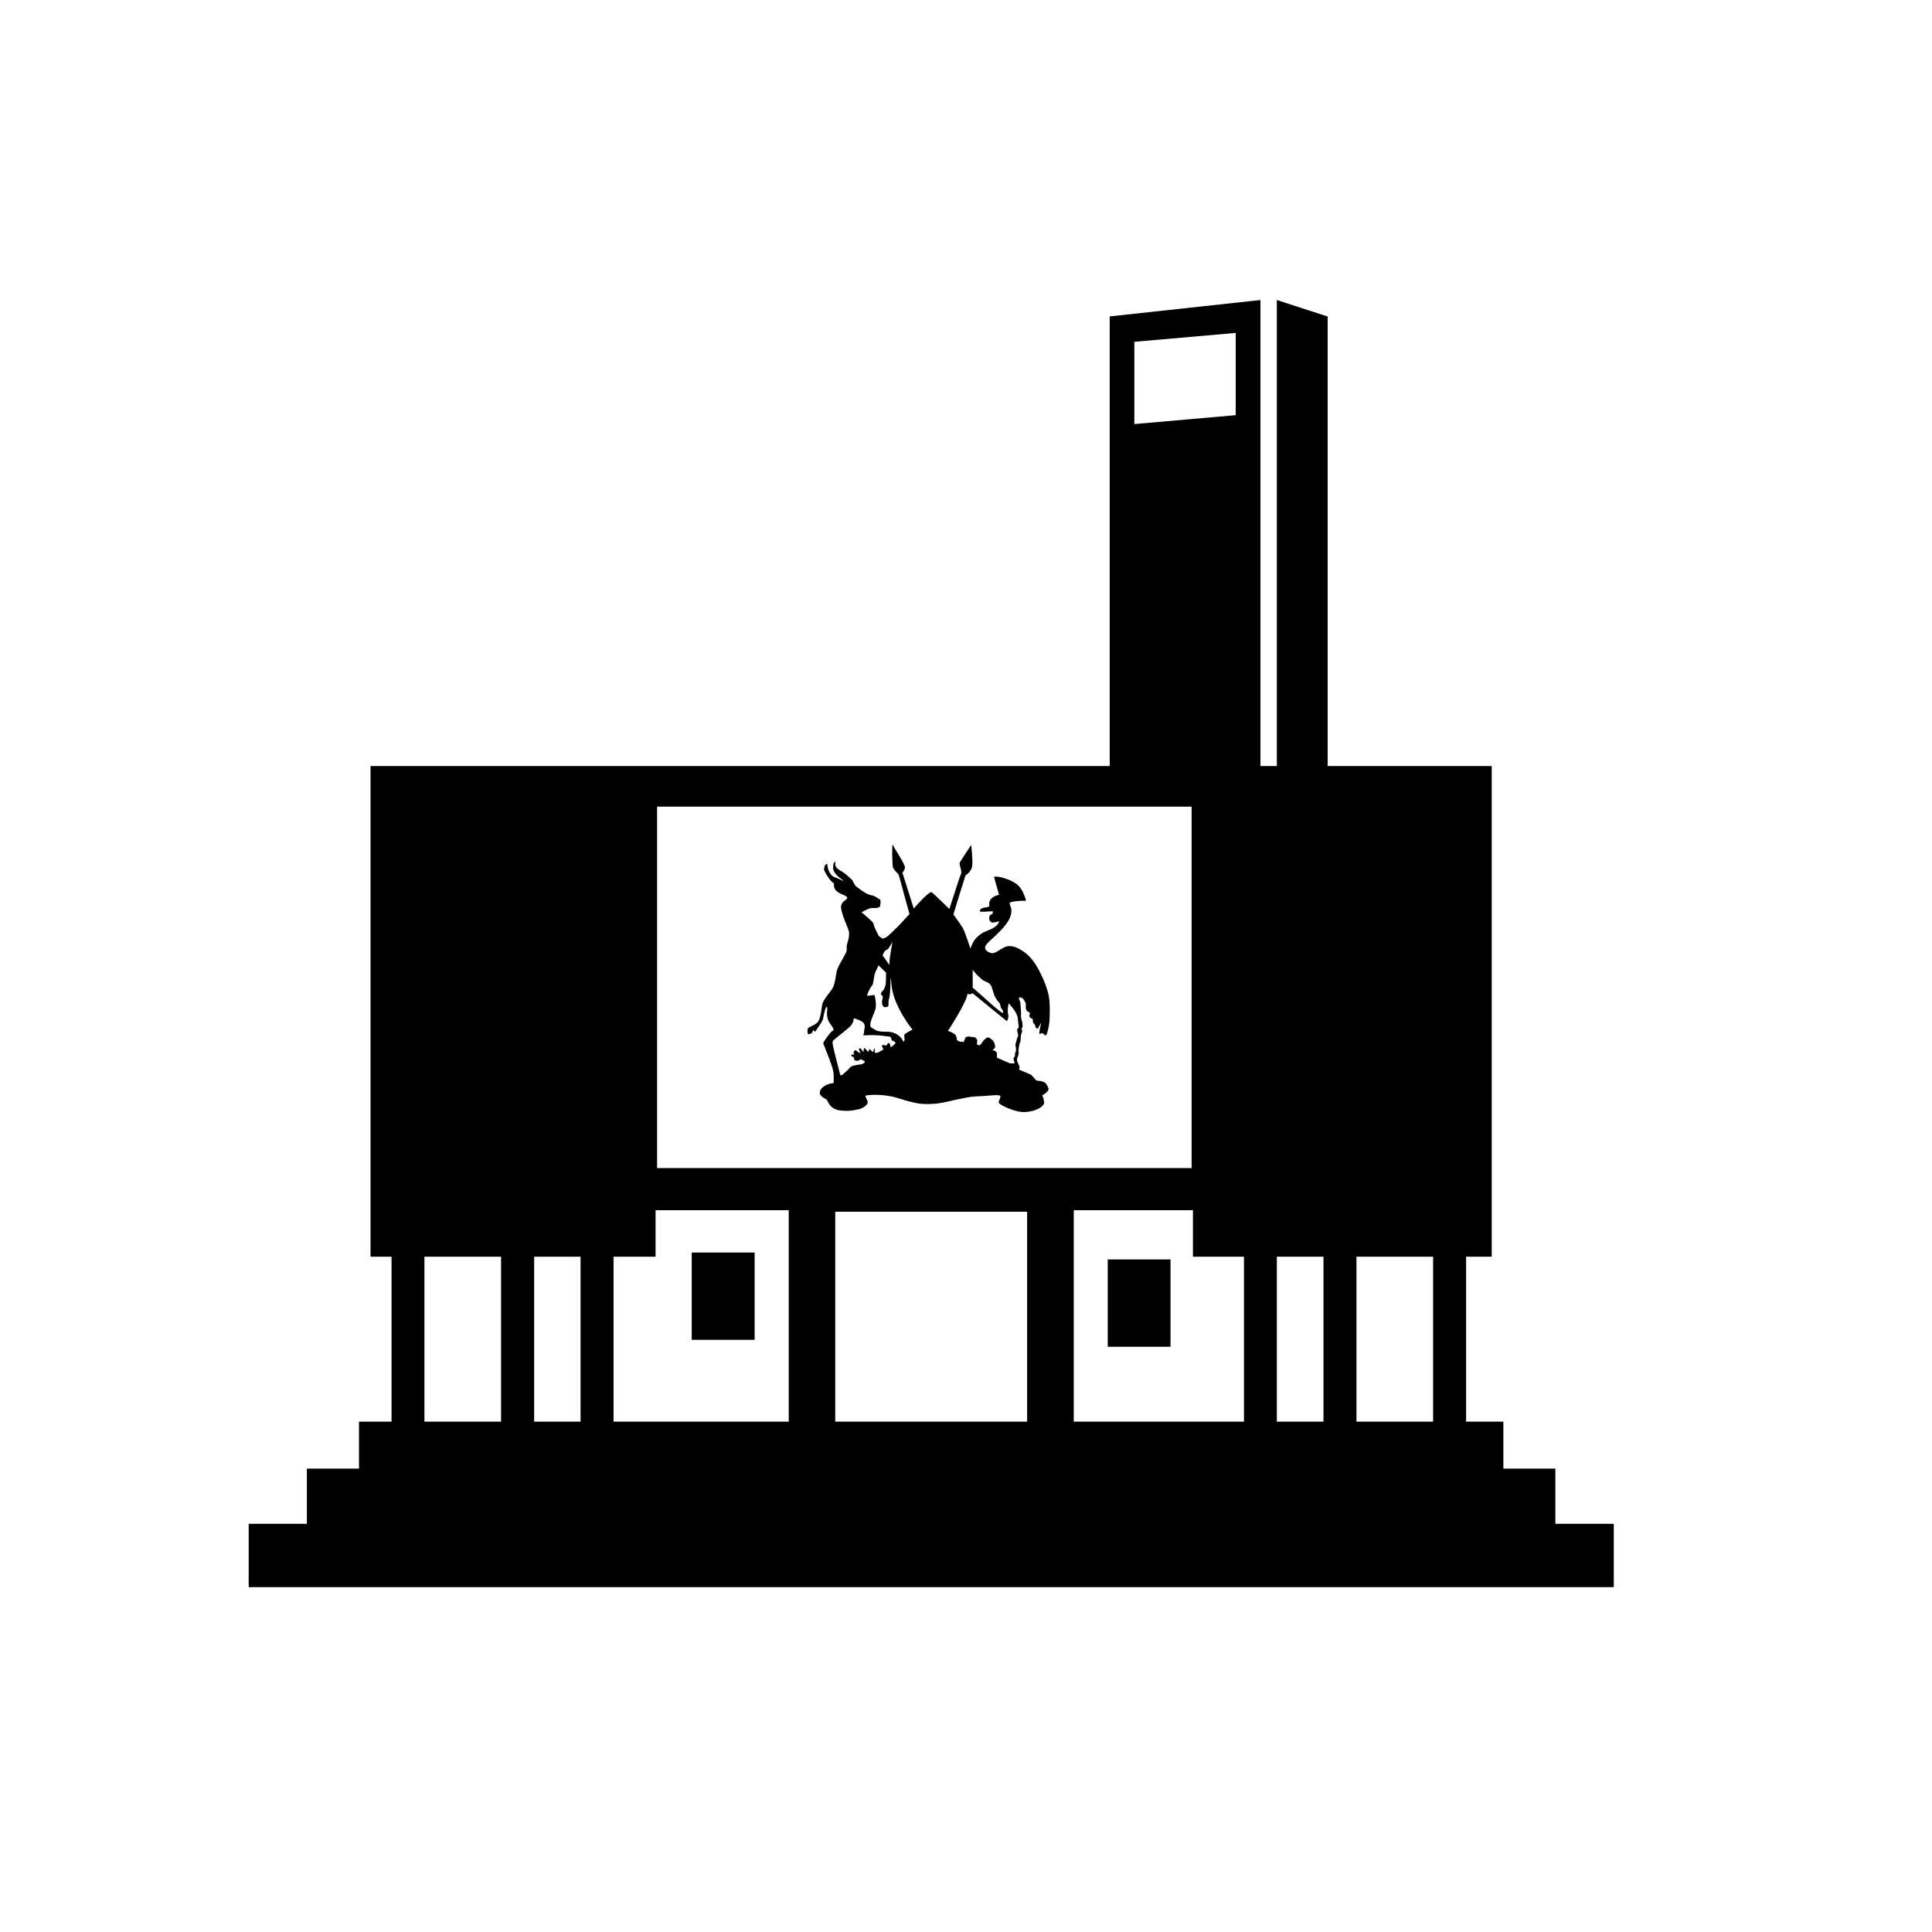 <?xml version="1.0" encoding="UTF-8" standalone="no"?>
<!-- Created with Inkscape (http://www.inkscape.org/) -->

<svg
   xmlns:dc="http://purl.org/dc/elements/1.1/"
   xmlns:cc="http://creativecommons.org/ns#"
   xmlns:rdf="http://www.w3.org/1999/02/22-rdf-syntax-ns#"
   xmlns:svg="http://www.w3.org/2000/svg"
   xmlns="http://www.w3.org/2000/svg"
   xmlns:sodipodi="http://sodipodi.sourceforge.net/DTD/sodipodi-0.dtd"
   xmlns:inkscape="http://www.inkscape.org/namespaces/inkscape"
   width="12"
   height="12"
   id="svg3173"
   version="1.1"
   inkscape:version="0.48.3.1 r9886"
   sodipodi:docname="govt-and-civil-society-18.svg">
  <defs
     id="defs3175" />
  <sodipodi:namedview
     id="base"
     pagecolor="#ffffff"
     bordercolor="#666666"
     borderopacity="1.0"
     inkscape:pageopacity="0.0"
     inkscape:pageshadow="2"
     inkscape:zoom="11.197802"
     inkscape:cx="-15.881257"
     inkscape:cy="16"
     inkscape:current-layer="layer1"
     showgrid="true"
     inkscape:grid-bbox="true"
     inkscape:document-units="px"
     inkscape:window-width="1366"
     inkscape:window-height="721"
     inkscape:window-x="-3"
     inkscape:window-y="-3"
     inkscape:window-maximized="1">
    <inkscape:grid
       type="xygrid"
       id="grid3000"
       empspacing="5"
       visible="true"
       enabled="true"
       snapvisiblegridlinesonly="true" />
  </sodipodi:namedview>
  <g
     id="layer1"
     inkscape:label="Layer 1"
     inkscape:groupmode="layer"
     transform="translate(0,-20)">
    <g
       transform="matrix(0.683,0,0,0.683,-308.803,-177.427)"
       id="g47"
       style="fill:#000000">
      <polygon
         points="455.392,301.987 465.799,301.987 465.799,302.414 466.272,302.414 466.272,302.916 466.803,302.916 466.803,303.492 454.389,303.492 454.389,302.916 454.918,302.916 454.918,302.414 455.392,302.414 455.392,301.987 "
         id="polygon49"
         style="fill:#000000" />
      <g
         id="g51"
         style="fill:#000000">
        <rect
           x="456.684"
           y="300.454"
           width="0.301"
           height="1.554"
           id="rect53"
           style="fill:#000000" />
        <rect
           x="457.407"
           y="300.454"
           width="0.3"
           height="1.554"
           id="rect55"
           style="fill:#000000" />
        <rect
           x="455.688"
           y="300.454"
           width="0.299"
           height="1.554"
           id="rect57"
           style="fill:#000000" />
      </g>
      <g
         id="g59"
         style="fill:#000000">
        <rect
           x="464.163"
           y="300.454"
           width="0.3"
           height="1.554"
           id="rect61"
           style="fill:#000000" />
        <rect
           x="463.44"
           y="300.454"
           width="0.299"
           height="1.554"
           id="rect63"
           style="fill:#000000" />
        <rect
           x="465.16"
           y="300.454"
           width="0.3"
           height="1.554"
           id="rect65"
           style="fill:#000000" />
      </g>
      <polygon
         points="464.201,291.937 464.201,296.2 463.739,296.2 463.739,291.787 "
         id="polygon67"
         style="fill:#000000" />
      <path
         d="m 463.59,296.2 h -1.371 v -4.264 l 1.371,-0.149 v 4.413 z m -0.225,-4.114 -0.922,0.081 v 0.748 l 0.922,-0.081 v -0.748 z"
         id="path69"
         inkscape:connector-curvature="0"
         style="fill:#000000" />
      <g
         id="g71"
         style="fill:#000000">
        <rect
           x="458.418"
           y="300.449"
           width="0.572"
           height="0.794"
           id="rect73"
           style="fill:#000000" />
        <rect
           x="462.201"
           y="300.512"
           width="0.571"
           height="0.794"
           id="rect75"
           style="fill:#000000" />
        <polygon
           points="461.892,302.008 461.892,299.688 459.3,299.688 459.3,302.008 459.723,302.008 459.723,300.078 461.468,300.078 461.468,302.008 "
           id="polygon77"
           style="fill:#000000" />
      </g>
      <path
         d="m 465.694,300.487 h -2.718 v -0.423 h -4.887 v 0.423 h -2.592 v -4.462 h 10.196 v 4.462 z m -2.73,-4.093 h -4.861 v 3.287 h 4.861 v -3.287 z"
         id="path79"
         inkscape:connector-curvature="0"
         style="fill:#000000" />
      <path
         d="m 461.252,297.042 c 0.039,0.011 0.083,0.03 0.116,0.053 0.034,0.024 0.057,0.063 0.07,0.096 0.015,0.032 0.02,0.059 0.02,0.059 0,0 -0.04,-10e-4 -0.078,0.003 -0.039,0.003 -0.077,0.01 -0.071,0.024 0.003,0.016 0.012,0.028 0.015,0.049 0.003,0.021 10e-4,0.046 -0.015,0.084 -0.018,0.039 -0.051,0.08 -0.089,0.118 -0.036,0.038 -0.077,0.073 -0.105,0.1 -0.028,0.027 -0.034,0.047 -0.026,0.063 0.008,0.016 0.026,0.026 0.047,0.033 0.021,0.008 0.041,-0.002 0.064,-0.015 0.023,-0.014 0.047,-0.031 0.073,-0.041 0.026,-0.009 0.059,-0.007 0.092,0.005 0.033,0.014 0.069,0.035 0.105,0.066 0.048,0.043 0.09,0.107 0.121,0.174 0.034,0.065 0.057,0.133 0.069,0.179 0.012,0.046 0.014,0.106 0.014,0.156 0,0.05 -0.003,0.09 -0.003,0.097 0,0.007 -0.004,0.04 -0.011,0.07 -0.007,0.03 -0.015,0.059 -0.022,0.059 -0.007,0 -0.011,-0.002 -0.013,-0.006 -0.002,-0.003 -0.005,-0.008 -0.014,-0.011 -0.009,-0.005 -0.015,-0.002 -0.018,0.001 -0.005,0.002 -0.008,0.005 -0.013,0.002 -0.004,-0.003 0.001,-0.036 0.009,-0.069 0.006,-0.032 0.015,-0.063 0.018,-0.062 0.003,0.003 -0.006,0.021 -0.017,0.04 -0.011,0.018 -0.021,0.036 -0.021,0.041 0,0.002 -0.005,0.003 -0.011,10e-4 -0.005,-10e-4 -0.012,-0.006 -0.012,-0.01 -10e-4,-0.006 -0.004,-0.013 -0.007,-0.02 -0.002,-0.006 -0.004,-0.011 -0.004,-0.011 0,0 0,0 -0.001,-10e-4 -10e-4,0 -0.002,-0.001 -0.006,-0.002 -0.004,-0.002 -0.006,-0.009 -0.007,-0.016 -0.001,-0.007 -0.001,-0.014 -0.001,-0.016 0,-0.003 -10e-4,-0.008 -0.004,-0.011 -0.003,-0.003 -0.007,-0.006 -0.011,-0.006 -0.005,0 -0.01,-0.004 -0.013,-0.01 -0.004,-0.005 -0.005,-0.012 -0.004,-0.015 0.002,-0.003 0.005,-0.009 0.005,-0.016 0,-0.006 -0.003,-0.013 -0.011,-0.016 -0.01,-0.002 -0.017,-0.008 -0.021,-0.017 -0.004,-0.009 -0.006,-0.021 -0.005,-0.035 10e-4,-0.016 10e-4,-0.022 -0.001,-0.028 -0.003,-0.006 -0.008,-0.014 -0.014,-0.027 -0.008,-0.015 -0.031,-0.028 -0.041,-0.025 -0.01,0.004 -0.006,0.023 -0.002,0.025 0.005,10e-4 0.009,0.026 0.011,0.056 0.003,0.029 0.005,0.063 0.003,0.083 0,0.02 0.003,0.031 0.005,0.039 0.002,0.008 0.004,0.01 0.004,0.01 0,0 0.002,0.011 0.004,0.021 10e-4,0.012 0.002,0.024 0.002,0.029 0,0.006 -0.005,0.011 -0.007,0.017 -0.003,0.007 -0.005,0.012 0,0.015 0.006,0.004 0.003,0.015 0,0.025 -0.004,0.012 -0.009,0.022 -0.009,0.026 0,0.005 -10e-4,0.021 -0.002,0.037 -10e-4,0.014 -0.002,0.028 -0.005,0.028 -0.003,0 -0.007,0.018 -0.01,0.036 -0.003,0.018 -0.006,0.038 -0.005,0.042 10e-4,0.004 0.002,0.009 0.002,0.016 0,0.005 0,0.009 0,0.009 l -0.006,0.021 -0.008,0.02 v 0.013 0.012 c 0,0 0.003,0.007 0.008,0.017 0.003,0.009 0.008,0.021 0.012,0.027 0.003,0.007 0.003,0.015 0.001,0.021 -0.001,0.007 -0.003,0.012 -0.003,0.012 0,0 0.022,0.009 0.048,0.02 0.024,0.01 0.051,0.022 0.057,0.025 0.007,0.003 0.013,0.01 0.018,0.016 0.007,0.007 0.013,0.014 0.018,0.021 0.005,0.008 0.011,0.013 0.017,0.015 0.006,0.004 0.013,0.005 0.02,0.005 0.007,0 0.015,0 0.023,0.003 0.008,10e-4 0.018,0.005 0.029,0.01 0.01,0.004 0.018,0.015 0.024,0.026 0.006,0.011 0.012,0.025 0.014,0.033 0.002,0.014 -0.013,0.028 -0.028,0.04 -0.016,0.013 -0.031,0.021 -0.031,0.021 0,0 0.003,0.002 0.007,0.011 0.003,0.008 0.008,0.022 0.012,0.048 0.003,0.026 -0.028,0.051 -0.069,0.069 -0.042,0.017 -0.096,0.026 -0.137,0.022 -0.043,-0.005 -0.092,-0.021 -0.133,-0.039 -0.04,-0.017 -0.07,-0.035 -0.073,-0.044 -0.004,-0.008 0.002,-0.021 0.008,-0.034 0.005,-0.013 0.009,-0.025 0.003,-0.031 -0.008,-0.006 -0.034,-0.006 -0.073,-0.003 -0.04,0.003 -0.092,0.008 -0.147,0.009 -0.056,0.003 -0.127,0.019 -0.197,0.034 -0.071,0.017 -0.14,0.032 -0.191,0.034 -0.051,0.003 -0.09,0.003 -0.137,-0.004 -0.046,-0.008 -0.099,-0.021 -0.177,-0.046 -0.078,-0.025 -0.149,-0.031 -0.203,-0.032 -0.053,-10e-4 -0.088,0.005 -0.096,0.006 -0.007,10e-4 -0.003,0.011 0.003,0.023 0.006,0.014 0.014,0.029 0.015,0.04 10e-4,0.01 -0.011,0.024 -0.027,0.036 -0.016,0.012 -0.037,0.023 -0.055,0.026 -0.017,0.003 -0.037,0.008 -0.063,0.012 -0.027,0.003 -0.061,0.004 -0.107,-0.001 -0.046,-0.007 -0.072,-0.025 -0.089,-0.044 -0.017,-0.021 -0.023,-0.04 -0.029,-0.049 -0.006,-0.01 -0.028,-0.018 -0.046,-0.032 -0.017,-0.015 -0.028,-0.032 -0.014,-0.061 0.015,-0.027 0.045,-0.044 0.071,-0.053 0.026,-0.008 0.049,-0.01 0.049,-0.01 0,0 0,0 0,-0.01 0,-0.009 0,-0.026 0,-0.064 0,-0.021 -0.007,-0.052 -0.019,-0.087 -0.011,-0.033 -0.025,-0.07 -0.038,-0.104 -0.01,-0.023 -0.019,-0.045 -0.024,-0.062 -0.008,-0.017 -0.012,-0.028 -0.013,-0.032 -0.003,-0.008 0.015,-0.034 0.033,-0.059 0.019,-0.025 0.038,-0.049 0.043,-0.052 0.005,-0.004 0.015,-0.004 0.016,-0.013 0.002,-0.008 -0.005,-0.023 -0.031,-0.058 -0.025,-0.034 -0.029,-0.071 -0.028,-0.1 10e-4,-0.027 0.007,-0.049 -0.001,-0.051 -0.008,-0.001 -0.016,0.02 -0.021,0.044 -0.007,0.023 -0.011,0.051 -0.013,0.06 0,0.009 -0.01,0.027 -0.02,0.043 -0.01,0.017 -0.02,0.03 -0.02,0.03 l -0.017,0.025 -0.017,0.024 -0.008,-0.008 -0.008,-0.009 -0.006,0.014 -0.007,0.015 c 0,0 -0.004,0.002 -0.009,0.004 -0.005,0.003 -0.013,0.005 -0.019,0.006 -0.007,10e-4 -0.01,-0.008 -0.011,-0.019 -10e-4,-0.011 0,-0.023 0.002,-0.031 0.002,-0.009 0.021,-0.017 0.043,-0.028 0.021,-0.01 0.046,-0.023 0.057,-0.046 0.01,-0.021 0.016,-0.046 0.02,-0.07 0.004,-0.024 0.007,-0.051 0.012,-0.076 0.005,-0.025 0.025,-0.055 0.047,-0.084 0.022,-0.029 0.043,-0.056 0.053,-0.076 0.008,-0.021 0.015,-0.046 0.019,-0.071 0.005,-0.026 0.008,-0.053 0.013,-0.073 0.004,-0.021 0.022,-0.056 0.041,-0.089 0.018,-0.034 0.037,-0.065 0.044,-0.082 0.007,-0.017 0.006,-0.025 0.006,-0.036 -10e-4,-0.009 -0.002,-0.021 0.005,-0.047 0.007,-0.023 0.011,-0.04 0.014,-0.054 0.001,-0.014 0.002,-0.026 0.002,-0.042 0,-0.015 -0.016,-0.05 -0.032,-0.092 -0.017,-0.041 -0.035,-0.089 -0.041,-0.131 -0.006,-0.042 0.025,-0.062 0.043,-0.076 0.019,-0.016 0.025,-0.025 -0.03,-0.048 -0.057,-0.022 -0.072,-0.049 -0.076,-0.069 -0.005,-0.021 0.002,-0.035 -0.005,-0.035 -0.007,0 -0.024,-0.019 -0.042,-0.043 -0.017,-0.023 -0.034,-0.052 -0.041,-0.068 -0.008,-0.018 -10e-4,-0.041 0.008,-0.054 0.008,-0.012 0.019,-0.015 0.02,0.01 0.002,0.024 0.012,0.049 0.024,0.067 0.012,0.018 0.029,0.033 0.046,0.037 0.017,0.004 0.046,0.021 0.062,0.027 0.016,0.006 0.019,0.006 -0.02,-0.023 -0.039,-0.03 -0.054,-0.056 -0.059,-0.074 -0.006,-0.019 -0.001,-0.029 -0.001,-0.032 0,-0.003 0,-0.012 0.002,-0.021 0.002,-0.008 0.007,-0.016 0.016,-0.02 0.008,-0.004 0.008,-0.008 0.007,-0.006 -0.003,10e-4 -0.007,0.01 -0.007,0.028 0,0.02 0.011,0.033 0.026,0.045 0.015,0.012 0.033,0.021 0.047,0.03 0.014,0.009 0.034,0.026 0.052,0.042 0.018,0.016 0.031,0.029 0.031,0.029 0,0 0.005,0.01 0.011,0.023 0.007,0.012 0.015,0.026 0.024,0.034 0.01,0.007 0.032,0.026 0.058,0.042 0.025,0.018 0.053,0.032 0.075,0.037 0.021,0.003 0.039,0.012 0.052,0.02 0.013,0.009 0.022,0.017 0.028,0.017 0.006,0 0.008,0.013 0.008,0.026 -10e-4,0.015 -0.002,0.03 -0.004,0.038 -0.002,0.007 -0.013,0.011 -0.025,0.014 -0.015,0.002 -0.031,0.003 -0.046,0.002 -0.016,-10e-4 -0.039,0.009 -0.06,0.019 -0.021,0.01 -0.037,0.02 -0.037,0.02 0,0 0.017,0.015 0.035,0.03 0.019,0.017 0.038,0.034 0.044,0.039 0.005,0.007 0.011,0.01 0.017,0.016 0.006,0.007 0.012,0.015 0.015,0.03 0.003,0.015 0.012,0.034 0.021,0.052 0.009,0.018 0.017,0.032 0.02,0.041 0.002,0.008 0.015,0.017 0.027,0.023 0.012,0.008 0.023,0.013 0.023,0.013 0,0 -0.005,0 -0.006,-0.003 0,-0.002 0.004,-0.006 0.021,-0.011 0.017,-0.005 0.071,-0.06 0.122,-0.11 0.05,-0.053 0.096,-0.104 0.096,-0.104 0,0 -0.023,-0.087 -0.048,-0.175 -0.023,-0.089 -0.048,-0.178 -0.05,-0.183 -0.002,-0.004 -0.015,-0.016 -0.026,-0.029 -0.013,-0.014 -0.025,-0.029 -0.027,-0.042 -0.003,-0.013 -0.005,-0.069 -0.006,-0.119 0,-0.049 0.001,-0.093 0.006,-0.081 0.004,0.011 0.031,0.054 0.058,0.099 0.027,0.045 0.052,0.089 0.052,0.104 0,0.014 -0.006,0.026 -0.012,0.035 -0.005,0.009 -0.011,0.015 -0.011,0.015 l 0.052,0.164 0.051,0.162 c 0,0 0.035,-0.041 0.073,-0.08 0.038,-0.039 0.079,-0.076 0.091,-0.068 0.013,0.01 0.053,0.048 0.089,0.083 0.038,0.036 0.071,0.069 0.071,0.069 0,0 0.023,-0.074 0.049,-0.151 0.024,-0.076 0.05,-0.156 0.057,-0.168 0.006,-0.012 10e-4,-0.033 -0.004,-0.054 -0.006,-0.02 -0.012,-0.041 -0.007,-0.05 0.004,-0.008 0.03,-0.048 0.055,-0.086 0.025,-0.038 0.048,-0.073 0.048,-0.073 0,0 0.005,0.035 0.008,0.078 0.003,0.042 0.006,0.09 0.001,0.117 -0.004,0.025 -0.02,0.046 -0.033,0.06 -0.015,0.014 -0.027,0.021 -0.027,0.021 l -0.056,0.178 -0.054,0.177 c 0,0 0.013,0.019 0.03,0.043 0.018,0.023 0.039,0.053 0.053,0.077 0.014,0.023 0.031,0.072 0.046,0.115 0.015,0.042 0.025,0.078 0.026,0.075 0.003,-0.005 0.009,-0.032 0.029,-0.065 0.021,-0.032 0.058,-0.071 0.119,-0.095 0.063,-0.022 0.09,-0.046 0.102,-0.063 0.012,-0.017 0.009,-0.028 0.009,-0.028 0,0 -10e-4,0.003 -0.009,0.006 -0.006,0.003 -0.02,0.006 -0.042,0.009 -0.022,0.003 -0.034,-0.013 -0.037,-0.03 -0.003,-0.017 0.002,-0.036 0.015,-0.042 0.015,-0.005 0.017,-0.013 0.017,-0.02 0,-0.007 -0.002,-0.011 10e-4,-0.012 0.014,0 -0.017,0.003 -0.051,0.004 -0.033,0.003 -0.069,0.003 -0.069,-0.004 0.006,-0.025 0.028,-0.03 0.05,-0.033 0.021,-0.003 0.04,-0.004 0.037,-0.021 -0.006,-0.04 0.017,-0.063 0.04,-0.076 0.023,-0.014 0.049,-0.018 0.049,-0.018 l -0.023,-0.081 -0.023,-0.082 c 0.011,-0.006 0.046,-0.002 0.085,0.009 z m -1.362,1.277 c 0,0 0.005,0.035 -0.028,0.07 -0.033,0.034 -0.149,0.12 -0.16,0.136 -0.011,0.016 0.011,0.083 0.016,0.111 0.006,0.028 0.043,0.164 0.046,0.18 10e-4,0.016 0.008,0.021 0.014,0.022 0.005,0.002 0.066,-0.054 0.077,-0.069 0.01,-0.016 0.045,-0.022 0.059,-0.024 0.014,-0.002 0.026,-0.007 0.042,-0.007 0.016,0 0.044,-0.022 0.035,-0.028 -0.009,-0.006 -0.039,-0.021 -0.039,-0.021 0,0 -0.002,0.012 -0.022,0.015 -0.021,0.005 -0.033,-0.006 -0.033,-0.006 l -0.005,-0.024 -0.021,-0.011 c 0,0 -0.01,-0.023 0.009,-0.014 0.02,0.008 0.011,-0.011 0.01,-0.019 -0.002,-0.006 0.014,-0.031 0.027,-0.016 0.013,0.015 0.038,0.023 0.038,0.023 0,0 -0.026,-0.04 -0.012,-0.045 0.014,-0.006 0.027,0.027 0.034,0.031 0.008,0.003 0,-0.046 0.017,-0.03 0.016,0.017 0.022,0.025 0.027,0.03 0.006,0.005 0.012,-0.031 0.016,-0.025 0.004,0.008 0.007,0.008 0.023,0.023 0.016,0.016 0.011,-0.046 0.021,-0.023 0.01,0.023 -0.009,0.021 0.005,0.034 0.014,0.012 0.075,-0.03 0.075,-0.03 l -0.016,-0.035 c 0,0 0.028,-0.012 0.035,0 0.007,0.013 0.022,-0.037 0.035,-0.021 0.012,0.017 0.007,0.017 0.009,0.031 0.001,0.015 0.048,-0.031 0.048,-0.031 0,0 -0.007,-0.02 -0.022,-0.02 -0.015,0 -0.02,-0.029 -0.02,-0.029 0,0 -0.006,-0.014 -0.017,-0.012 -0.011,0.002 -0.09,-0.02 -0.228,-0.011 -0.018,0.001 0.006,-0.021 0,-0.03 -0.005,-0.008 0.024,-0.063 -0.013,-0.091 -0.036,-0.025 -0.082,-0.034 -0.082,-0.034 z m 0.226,-0.482 c 0,0 -0.021,0.049 -0.031,0.07 -0.011,0.023 -0.012,0.097 -0.027,0.114 -0.017,0.018 -0.048,0.082 -0.044,0.091 0.003,0.009 0.064,-0.013 0.068,0 0.003,0.012 0.018,0.085 0.006,0.125 -0.01,0.041 -0.074,0.15 -0.032,0.169 0.041,0.02 0.03,0.035 0.134,0.035 0.103,0 0.14,0.065 0.15,0.084 0.01,0.02 0.014,-0.014 0.014,-0.014 0,0 -0.007,-0.039 0,-0.047 0.008,-0.009 0.071,-0.042 0.071,-0.042 0,0 -0.172,-0.211 -0.19,-0.403 -0.017,-0.191 0,0.071 -0.025,0.131 -0.005,0.011 0,0.06 -0.007,0.062 -0.007,0.002 -0.022,0.008 -0.034,0.005 -0.028,-0.01 -0.021,-0.064 -0.016,-0.075 0.006,-0.011 0,-0.036 -0.01,-0.035 -0.011,0.002 -0.002,-0.027 0.012,-0.038 0.015,-0.011 0.023,-0.047 0.027,-0.061 0.003,-0.015 0.003,-0.104 0.003,-0.104 l -0.069,-0.067 z m 0.072,-0.139 c -0.02,0.004 -0.034,0.049 -0.034,0.049 0,0 0.077,0.109 0.064,0.09 -0.012,-0.021 0.026,-0.213 0.026,-0.213 0,0 -0.037,0.071 -0.056,0.074 z m 0.785,0.176 v 0.166 c 0,0 0.096,0.083 0.116,0.102 0.021,0.02 0.142,0.128 0.156,0.128 0.014,0 -0.002,-0.033 -0.011,-0.041 -0.009,-0.007 -0.009,-0.045 -0.021,-0.054 -0.013,-0.009 -0.037,-0.049 -0.043,-0.064 -0.005,-0.016 -0.021,-0.067 -0.027,-0.084 -0.017,-0.036 -0.052,-0.039 -0.074,-0.053 -0.032,-0.022 -0.096,-0.087 -0.096,-0.1 z m 0.324,0.416 c 0.005,0.015 -0.008,0.06 -0.017,0.052 -0.009,-0.006 -0.308,-0.251 -0.308,-0.251 -0.042,0.026 -0.043,-0.009 -0.047,0.011 -0.015,0.086 -0.177,0.331 -0.177,0.331 0,0 0.045,0.016 0.063,0.032 0.017,0.016 0.017,0.037 0.017,0.047 0,0.008 0.021,0.017 0.032,0.02 0.013,0.002 0.021,0 0.021,0 0,0 0.014,0.006 0.012,0 -0.002,-0.006 0.008,-0.017 0.008,-0.017 0,0 -0.001,-0.024 0.021,-0.029 0.023,-0.005 0.04,0.005 0.06,0.004 0.02,-0.002 0.033,0.029 0.033,0.029 0,0 -0.007,0.041 0,0.041 0.007,0 0.022,0.005 0.022,0.005 0,0 0.009,-0.011 0.018,-0.02 0.009,-0.01 0.013,-0.026 0.037,-0.043 0.023,-0.015 0.023,-0.012 0.052,0.008 0.027,0.019 0.033,0.052 0.033,0.069 0,0.017 -0.033,0.029 -0.018,0.032 0.017,0.001 0.037,0.015 0.035,0.034 -0.002,0.019 0,0.032 0,0.032 l 0.119,0.052 c 0,0 0.013,0 0.032,0 0.019,0 0.004,-0.011 0,-0.034 -0.004,-0.021 0.015,-0.025 0.013,-0.043 -10e-4,-0.018 0.002,-0.018 0.007,-0.032 0.006,-0.017 -0.002,-0.041 -0.003,-0.056 -0.002,-0.014 0.009,-0.036 0.013,-0.058 0.006,-0.023 0.018,-0.017 0.006,-0.059 -0.013,-0.042 0.012,-0.033 0.011,-0.05 -0.002,-0.019 -0.009,-0.064 -0.009,-0.079 0,-0.014 -0.016,-0.047 -0.022,-0.059 -0.007,-0.013 -0.06,-0.077 -0.06,-0.077 0,0 -0.018,0.064 -0.004,0.108 z"
         id="path81"
         inkscape:connector-curvature="0"
         style="fill:#000000" />
    </g>
  </g>
</svg>
